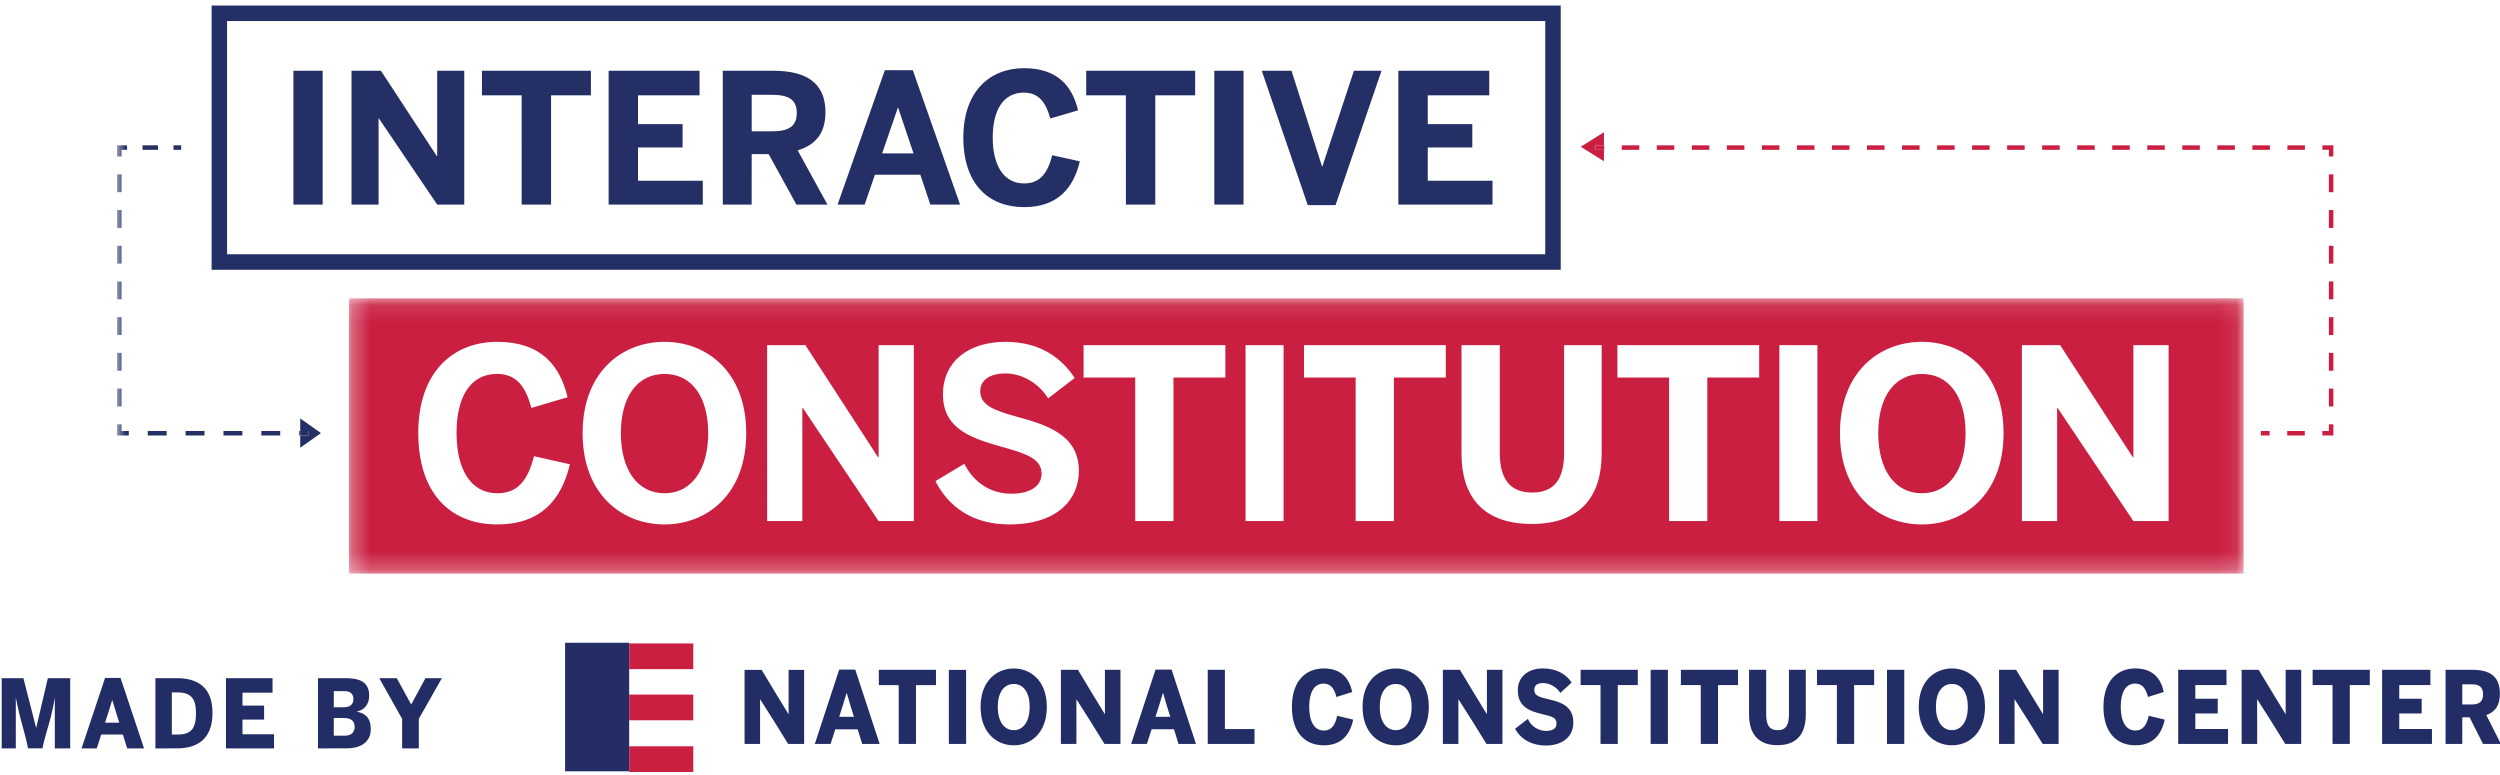 <svg height="44" viewBox="0 0 142 44" width="142" xmlns="http://www.w3.org/2000/svg" xmlns:xlink="http://www.w3.org/1999/xlink"><mask id="a" fill="#fff"><path d="m.295.11h107.617v15.637h-107.617z" fill="#fff" fill-rule="evenodd"/></mask><mask id="b" fill="#fff"><path d="m0 32.819h127.368v-32.646h-127.368z" fill="#fff" fill-rule="evenodd"/></mask><g fill="none" fill-rule="evenodd"><g transform="translate(6.65)"><path d="m5.369 15.323h76.63v-15.008h-76.63zm.878-.881h74.873v-13.246h-74.873z" fill="#242f65"/><g transform="translate(0 .142)"><path d="m31.096 27.876c1.52 0 2.48-1.323 2.48-3.416 0-2.093-.96-3.362-2.48-3.362-1.533 0-2.48 1.269-2.48 3.362 0 2.093.947 3.416 2.48 3.416" fill="#ca1f41"/><path d="m8.712 2.582c2.493 0 3.573 1.35 3.999 3.146l-2.053.608c-.32-1.148-.8-1.931-1.96-1.931-1.493 0-2.293 1.283-2.293 3.349 0 2.106.827 3.43 2.32 3.43 1.16 0 1.733-.743 2.08-2.106l2.04.459c-.48 2.012-1.653 3.417-4.133 3.417-2.573 0-4.48-1.675-4.48-5.199 0-3.471 1.987-5.172 4.48-5.172zm9.507 0c2.373 0 4.64 1.674 4.64 5.186 0 3.511-2.267 5.186-4.64 5.186-2.387 0-4.653-1.675-4.653-5.186 0-3.511 2.267-5.186 4.653-5.186zm5.827.189h2.173l4.133 6.374h.027v-6.374h2v9.993h-2l-4.306-6.428h-.027v6.428h-2zm13.587 5.847c-1.76-.5-3.6-.959-3.6-3.052 0-1.864 1.44-2.984 3.56-2.984 2.026 0 3.226.986 3.92 2.052l-1.507 1.161c-.52-.851-1.467-1.418-2.427-1.418-.92 0-1.427.405-1.427.999 0 .797.733 1.081 2.027 1.445 1.733.473 3.573 1.026 3.573 3.092 0 1.607-1.2 3.039-3.946 3.039-2.133 0-3.466-1.026-4.2-2.458l1.64-.986c.547 1.094 1.533 1.701 2.667 1.701 1 0 1.72-.378 1.72-1.148 0-.756-.707-1.081-2-1.445zm4.387-5.847h8.053v1.837h-2.946v8.156h-2.173v-8.156h-2.933zm9.201 9.993h2.16v-9.993h-2.16zm3.32-9.993h8.053v1.837h-2.946v8.156h-2.173v-8.156h-2.933zm8.947 0h2.173v6.117c0 1.445.547 2.255 1.84 2.255 1.28 0 1.813-.797 1.813-2.255v-6.117h2.133v6.158c0 2.458-1.226 3.997-3.973 3.997-2.746 0-3.987-1.539-3.987-3.984zm8.854 0h8.053v1.837h-2.946v8.156h-2.173v-8.156h-2.933zm9.201 9.993h2.16v-9.993h-2.16zm8.093-10.182c2.373 0 4.64 1.674 4.64 5.186 0 3.511-2.267 5.186-4.64 5.186-2.386 0-4.653-1.675-4.653-5.186 0-3.511 2.267-5.186 4.653-5.186zm5.681.189h2.173l4.133 6.374h.027v-6.374h2v9.993h-2l-4.306-6.428h-.027v6.428h-2zm-95.023 12.977h107.617v-15.637h-107.617z" fill="#ca1f41" mask="url(#a)" transform="translate(12.877 16.692)"/><path d="m102.514 27.876c1.52 0 2.48-1.323 2.48-3.416 0-2.093-.96-3.362-2.48-3.362-1.533 0-2.48 1.269-2.48 3.362 0 2.093.947 3.416 2.48 3.416" fill="#ca1f41"/><path d="m10.017 11.479h1.66v-7.603h-1.66z" fill="#242f65" mask="url(#b)"/><path d="m14.853 6.589h.02l3.31 4.89h1.537v-7.603h-1.537v4.849h-.021l-3.176-4.849h-1.67v7.603h1.537z" fill="#242f65" mask="url(#b)"/><path d="m22.98 11.479h1.67v-6.206h2.264v-1.398h-6.189v1.398h2.254z" fill="#242f65" mask="url(#b)"/><path d="m33.268 10.123h-3.678v-1.89h2.531v-1.326h-2.531v-1.633h3.494v-1.398h-5.164v7.603h5.348z" fill="#242f65" mask="url(#b)"/><path d="m36.046 5.242h1.137c.963 0 1.424.277 1.424 1.028 0 .77-.461 1.048-1.424 1.048h-1.137zm0 3.37h.963l1.578 2.867h1.762l-1.691-3.082c1.015-.308 1.578-.966 1.578-2.168 0-1.685-1.117-2.353-2.982-2.353h-2.849v7.603h1.639z" fill="#242f65" mask="url(#b)"/><path d="m44.347 5.982h.02l.871 2.589h-1.783zm-1.302 3.801h2.582l.564 1.695h1.691l-2.685-7.634h-1.588l-2.684 7.634h1.537z" fill="#242f65" mask="url(#b)"/><path d="m51.51 11.623c1.906 0 2.807-1.069 3.176-2.6l-1.568-.349c-.267 1.038-.707 1.603-1.598 1.603-1.148 0-1.783-1.007-1.783-2.61 0-1.572.615-2.548 1.763-2.548.891 0 1.26.596 1.506 1.469l1.578-.463c-.328-1.367-1.158-2.394-3.074-2.394-1.916 0-3.443 1.295-3.443 3.935 0 2.682 1.465 3.956 3.443 3.956" fill="#242f65" mask="url(#b)"/><path d="m57.301 11.479h1.67v-6.206h2.264v-1.398h-6.189v1.398h2.254z" fill="#242f65" mask="url(#b)"/><path d="m62.323 11.479h1.66v-7.603h-1.66z" fill="#242f65" mask="url(#b)"/><path d="m69.208 11.51 2.613-7.634h-1.568l-1.793 5.435h-.02l-1.732-5.435h-1.691l2.613 7.634z" fill="#242f65" mask="url(#b)"/><path d="m78.124 10.123h-3.678v-1.89h2.531v-1.326h-2.531v-1.633h3.494v-1.398h-5.164v7.603h5.348z" fill="#242f65" mask="url(#b)"/><g fill="#ca1f41"><path d="m119.295 8.368h.995v-.255h-.995z" mask="url(#b)"/><path d="m117.305 8.368h.995v-.255h-.995z" mask="url(#b)"/><path d="m115.315 8.368h.995v-.255h-.995z" mask="url(#b)"/><path d="m89.446 8.368h.995v-.255h-.995z" mask="url(#b)"/><path d="m97.406 8.368h.995v-.255h-.995z" mask="url(#b)"/><path d="m107.356 8.368h.995v-.255h-.995z" mask="url(#b)"/><path d="m85.466 8.368h.995v-.255h-.995z" mask="url(#b)"/><path d="m99.396 8.368h.995v-.255h-.995z" mask="url(#b)"/><path d="m101.386 8.368h.995v-.255h-.995z" mask="url(#b)"/><path d="m113.325 8.368h.995v-.255h-.995z" mask="url(#b)"/><path d="m105.366 8.368h.995v-.255h-.995z" mask="url(#b)"/><path d="m109.345 8.368h.995v-.255h-.995z" mask="url(#b)"/><path d="m103.376 8.368h.995v-.255h-.995z" mask="url(#b)"/><path d="m87.456 8.368h.995v-.255h-.995z" mask="url(#b)"/><path d="m111.335 8.368h.995v-.255h-.995z" mask="url(#b)"/><path d="m91.436 8.368h.995v-.255h-.995z" mask="url(#b)"/><path d="m95.416 8.368h.995v-.255h-.995z" mask="url(#b)"/><path d="m93.426 8.368h.995v-.255h-.995z" mask="url(#b)"/><path d="m121.285 8.368h.995v-.255h-.995z" mask="url(#b)"/><path d="m123.275 8.368h.995v-.255h-.995z" mask="url(#b)"/><path d="m125.631 22.944h.255v-1.014h-.255z" mask="url(#b)"/><path d="m125.631 20.915h.255v-1.014h-.255z" mask="url(#b)"/><path d="m125.631 10.775h.255v-1.014h-.255z" mask="url(#b)"/><path d="m125.631 18.887h.255v-1.014h-.255z" mask="url(#b)"/><path d="m125.631 16.859h.255v-1.014h-.255z" mask="url(#b)"/><path d="m125.631 14.832h.255v-1.014h-.255z" mask="url(#b)"/><path d="m125.631 12.803h.255v-1.014h-.255z" mask="url(#b)"/><path d="m123.264 24.594h.998v-.255h-.998z" mask="url(#b)"/><path d="m84.454 8.368h.017v-.255h-.017z" mask="url(#b)"/><path d="m125.261 8.112v.255h.37v.379h.254v-.635z" mask="url(#b)"/><path d="m121.766 24.594h.499v-.255h-.499z" mask="url(#b)"/><path d="m125.631 24.339h-.372v.255h.627v-.635h-.255z" mask="url(#b)"/><path d="m84.454 8.368h-.481v-.255h.481v-.747l-1.318.827 1.318.827z" mask="url(#b)"/><path d="m83.974 8.368h.481v-.255h-.481z" mask="url(#b)"/></g><path d="m10.403 24.339h.481v.255h-.481v.696l1.178-.832-1.178-.833z" fill="#242f65" mask="url(#b)"/><path d="m1.445 8.368h.879v-.255h-.879z" fill="#242f65" mask="url(#b)"/><path d="m0 22.944h.255v-1.014h-.255z" fill="#242f65" mask="url(#b)"/><path d="m0 18.887h.255v-1.014h-.255z" fill="#242f65" mask="url(#b)"/><path d="m0 14.832h.255v-1.014h-.255z" fill="#242f65" mask="url(#b)"/><path d="m0 10.775h.255v-1.014h-.255z" fill="#242f65" mask="url(#b)"/><path d="m0 16.859h.255v-1.014h-.255z" fill="#242f65" mask="url(#b)"/><path d="m0 12.803h.255v-1.014h-.255z" fill="#242f65" mask="url(#b)"/><path d="m0 20.916h.255v-1.014h-.255z" fill="#242f65" mask="url(#b)"/><path d="m6.042 24.594h1.075v-.255h-1.075z" fill="#242f65" mask="url(#b)"/><path d="m8.193 24.594h1.075v-.255h-1.075z" fill="#242f65" mask="url(#b)"/><path d="m1.741 24.594h1.075v-.255h-1.075z" fill="#242f65" mask="url(#b)"/><path d="m3.892 24.594h1.075v-.255h-1.075z" fill="#242f65" mask="url(#b)"/><path d="m3.203 8.368h.439v-.255h-.439z" fill="#242f65" mask="url(#b)"/><path d="m.255 23.959h-.255v.635h.666v-.255h-.411z" fill="#242f65" mask="url(#b)"/><path d="m.255 8.368h.312v-.255h-.567v.635h.255z" fill="#242f65" mask="url(#b)"/><path d="m10.346 24.594h.057v-.255h-.057z" fill="#242f65" mask="url(#b)"/><path d="m10.403 24.594h.481v-.255h-.481z" fill="#242f65" mask="url(#b)"/></g></g><g transform="translate(.097 36.508)"><g transform="translate(32)"><path d="m11.076 5.749h-.882v-4.21h.969l.832 1.38.695 1.138h.006v-2.518h.882v4.21h-.907l-.82-1.323-.77-1.209h-.006zm3.108 0 1.385-4.224h.913l1.385 4.224h-.993l-.255-.832h-1.273l-.267.832zm1.385-1.543h.838l-.199-.64-.205-.697h-.019l-.211.697zm4.362 1.543h-.981v-3.343h-1.13v-.868h3.247v.868h-1.136zm2.847 0h-.981v-4.21h.981zm2.71.078c-.931 0-1.888-.661-1.888-2.183 0-1.522.956-2.183 1.888-2.183.919 0 1.875.661 1.875 2.183 0 1.522-.956 2.183-1.875 2.183zm0-.861c.553 0 .9-.519.9-1.323 0-.811-.348-1.301-.9-1.301-.565 0-.913.491-.913 1.301 0 .804.348 1.323.913 1.323zm3.555.782h-.882v-4.21h.969l.832 1.38.695 1.138h.006v-2.518h.882v4.21h-.907l-.82-1.323-.77-1.209h-.006zm3.108 0 1.385-4.224h.913l1.385 4.224h-.993l-.255-.832h-1.273l-.267.832zm1.385-1.543h.838l-.199-.64-.205-.697h-.019l-.211.697zm5.623 1.543h-2.657v-4.21h.975v3.364h1.683zm3.931.078c-1.006 0-1.807-.661-1.807-2.183 0-1.522.832-2.183 1.807-2.183 1.018 0 1.453.583 1.621 1.337l-.9.284c-.106-.42-.292-.761-.726-.761-.546 0-.82.512-.82 1.316 0 .818.279 1.351.832 1.351.428 0 .64-.299.758-.839l.913.22c-.192.846-.658 1.458-1.676 1.458zm4.095 0c-.931 0-1.888-.661-1.888-2.183 0-1.522.956-2.183 1.888-2.183.919 0 1.875.661 1.875 2.183 0 1.522-.956 2.183-1.875 2.183zm0-.861c.553 0 .9-.519.9-1.323 0-.811-.348-1.301-.9-1.301-.565 0-.913.491-.913 1.301 0 .804.348 1.323.913 1.323zm3.555.782h-.882v-4.21h.969l.832 1.38.695 1.138h.006v-2.518h.882v4.21h-.907l-.82-1.323-.77-1.209h-.006zm4.964.092c-.677 0-1.372-.27-1.745-.953l.726-.562c.186.441.633.683 1.012.683.422 0 .615-.142.615-.42 0-.32-.217-.391-.726-.512-.826-.192-1.472-.434-1.472-1.387 0-.74.571-1.23 1.416-1.23.832 0 1.36.363 1.639.804l-.64.59c-.186-.32-.602-.562-.969-.562-.348 0-.509.128-.509.377 0 .37.304.42.919.569.608.149 1.298.377 1.298 1.294 0 .853-.677 1.309-1.565 1.309zm4.089-.092h-.981v-3.343h-1.13v-.868h3.247v.868h-1.136zm2.847 0h-.981v-4.21h.981zm2.847 0h-.981v-3.343h-1.13v-.868h3.247v.868h-1.136zm3.375.071c-1.099 0-1.614-.654-1.614-1.742v-2.539h.975v2.539c0 .583.168.889.652.889.478 0 .64-.306.64-.889v-2.539h.956v2.539c0 1.095-.503 1.742-1.608 1.742zm4.356-.071h-.981v-3.343h-1.13v-.868h3.247v.868h-1.136zm2.847 0h-.981v-4.21h.981zm2.71.078c-.931 0-1.888-.661-1.888-2.183 0-1.522.956-2.183 1.888-2.183.919 0 1.875.661 1.875 2.183 0 1.522-.956 2.183-1.875 2.183zm0-.861c.553 0 .9-.519.9-1.323 0-.811-.348-1.301-.9-1.301-.565 0-.913.491-.913 1.301 0 .804.348 1.323.913 1.323zm3.555.782h-.882v-4.21h.969l.832 1.38.695 1.138h.006v-2.518h.882v4.21h-.907l-.82-1.323-.77-1.209h-.006zm6.855.078c-1.006 0-1.807-.661-1.807-2.183 0-1.522.832-2.183 1.807-2.183 1.018 0 1.453.583 1.621 1.337l-.9.284c-.106-.42-.292-.761-.726-.761-.546 0-.82.512-.82 1.316 0 .818.279 1.351.832 1.351.428 0 .64-.299.758-.839l.913.22c-.192.846-.658 1.458-1.676 1.458zm5.269-.078h-2.831v-4.21h2.744v.868h-1.77v.775h1.273v.839h-1.273v.882h1.857zm1.655 0h-.882v-4.21h.969l.832 1.38.695 1.138h.006v-2.518h.882v4.21h-.907l-.82-1.323-.77-1.209h-.006zm5.262 0h-.981v-3.343h-1.13v-.868h3.247v.868h-1.136zm4.666 0h-2.831v-4.21h2.744v.868h-1.77v.775h1.273v.839h-1.273v.882h1.857zm1.723 0h-.95v-4.21h1.521c.975 0 1.565.356 1.565 1.351 0 .669-.261 1.038-.77 1.223l.826 1.636h-1.018l-.758-1.508h-.416zm0-3.385v1.145h.534c.447 0 .646-.178.646-.576s-.205-.569-.64-.569z" fill="#222d66" fill-rule="nonzero"/><path d="m0 7.302h3.641v-7.302h-3.641z" fill="#252d65"/><path d="m3.641 1.499v-1.46h3.641v1.46zm0 2.905v-1.46h3.641v1.46zm0 2.936v-1.46h3.641v1.46z" fill="#c91f40"/></g><path d="m.802 6h-.802v-3.987h1.233l.718 2.808h.012l.658-2.808h1.269v3.987h-.874v-2.842h-.006c-.048.296-.108.572-.168.828-.06.35-.407 1.38-.527 2.013h-.82c-.114-.64-.455-1.737-.509-2.027-.084-.391-.138-.606-.18-.835h-.006zm3.733 0 1.335-4h.88l1.335 4h-.958l-.245-.788h-1.227l-.257.788zm1.335-1.461h.808l-.192-.606-.198-.66h-.018l-.204.66zm2.859 1.461v-3.987h1.233c1.107 0 2.011.465 2.011 1.966 0 1.549-.922 2.02-2.011 2.02zm.934-3.178v2.391h.347c.772 0 1.024-.37 1.024-1.219 0-.781-.257-1.172-1.03-1.172zm5.804 3.178h-2.73v-3.987h2.646v.822h-1.706v.734h1.227v.795h-1.227v.835h1.79zm2.497 0v-3.987h1.574c.629 0 1.335.121 1.335.983 0 .559-.329.835-.694.909v.013c.443.088.784.323.784.976 0 .855-.718 1.104-1.353 1.104zm.898-3.253v.916h.581c.383 0 .533-.195.533-.465 0-.263-.144-.451-.515-.451zm0 1.529v1.003h.617c.395 0 .569-.209.569-.505 0-.31-.192-.498-.587-.498zm3.882 1.724v-1.677l-1.299-2.31h.994l.82 1.495.808-1.495h.934l-1.311 2.31v1.677z" fill="#222d66" fill-rule="nonzero"/></g></g></svg>